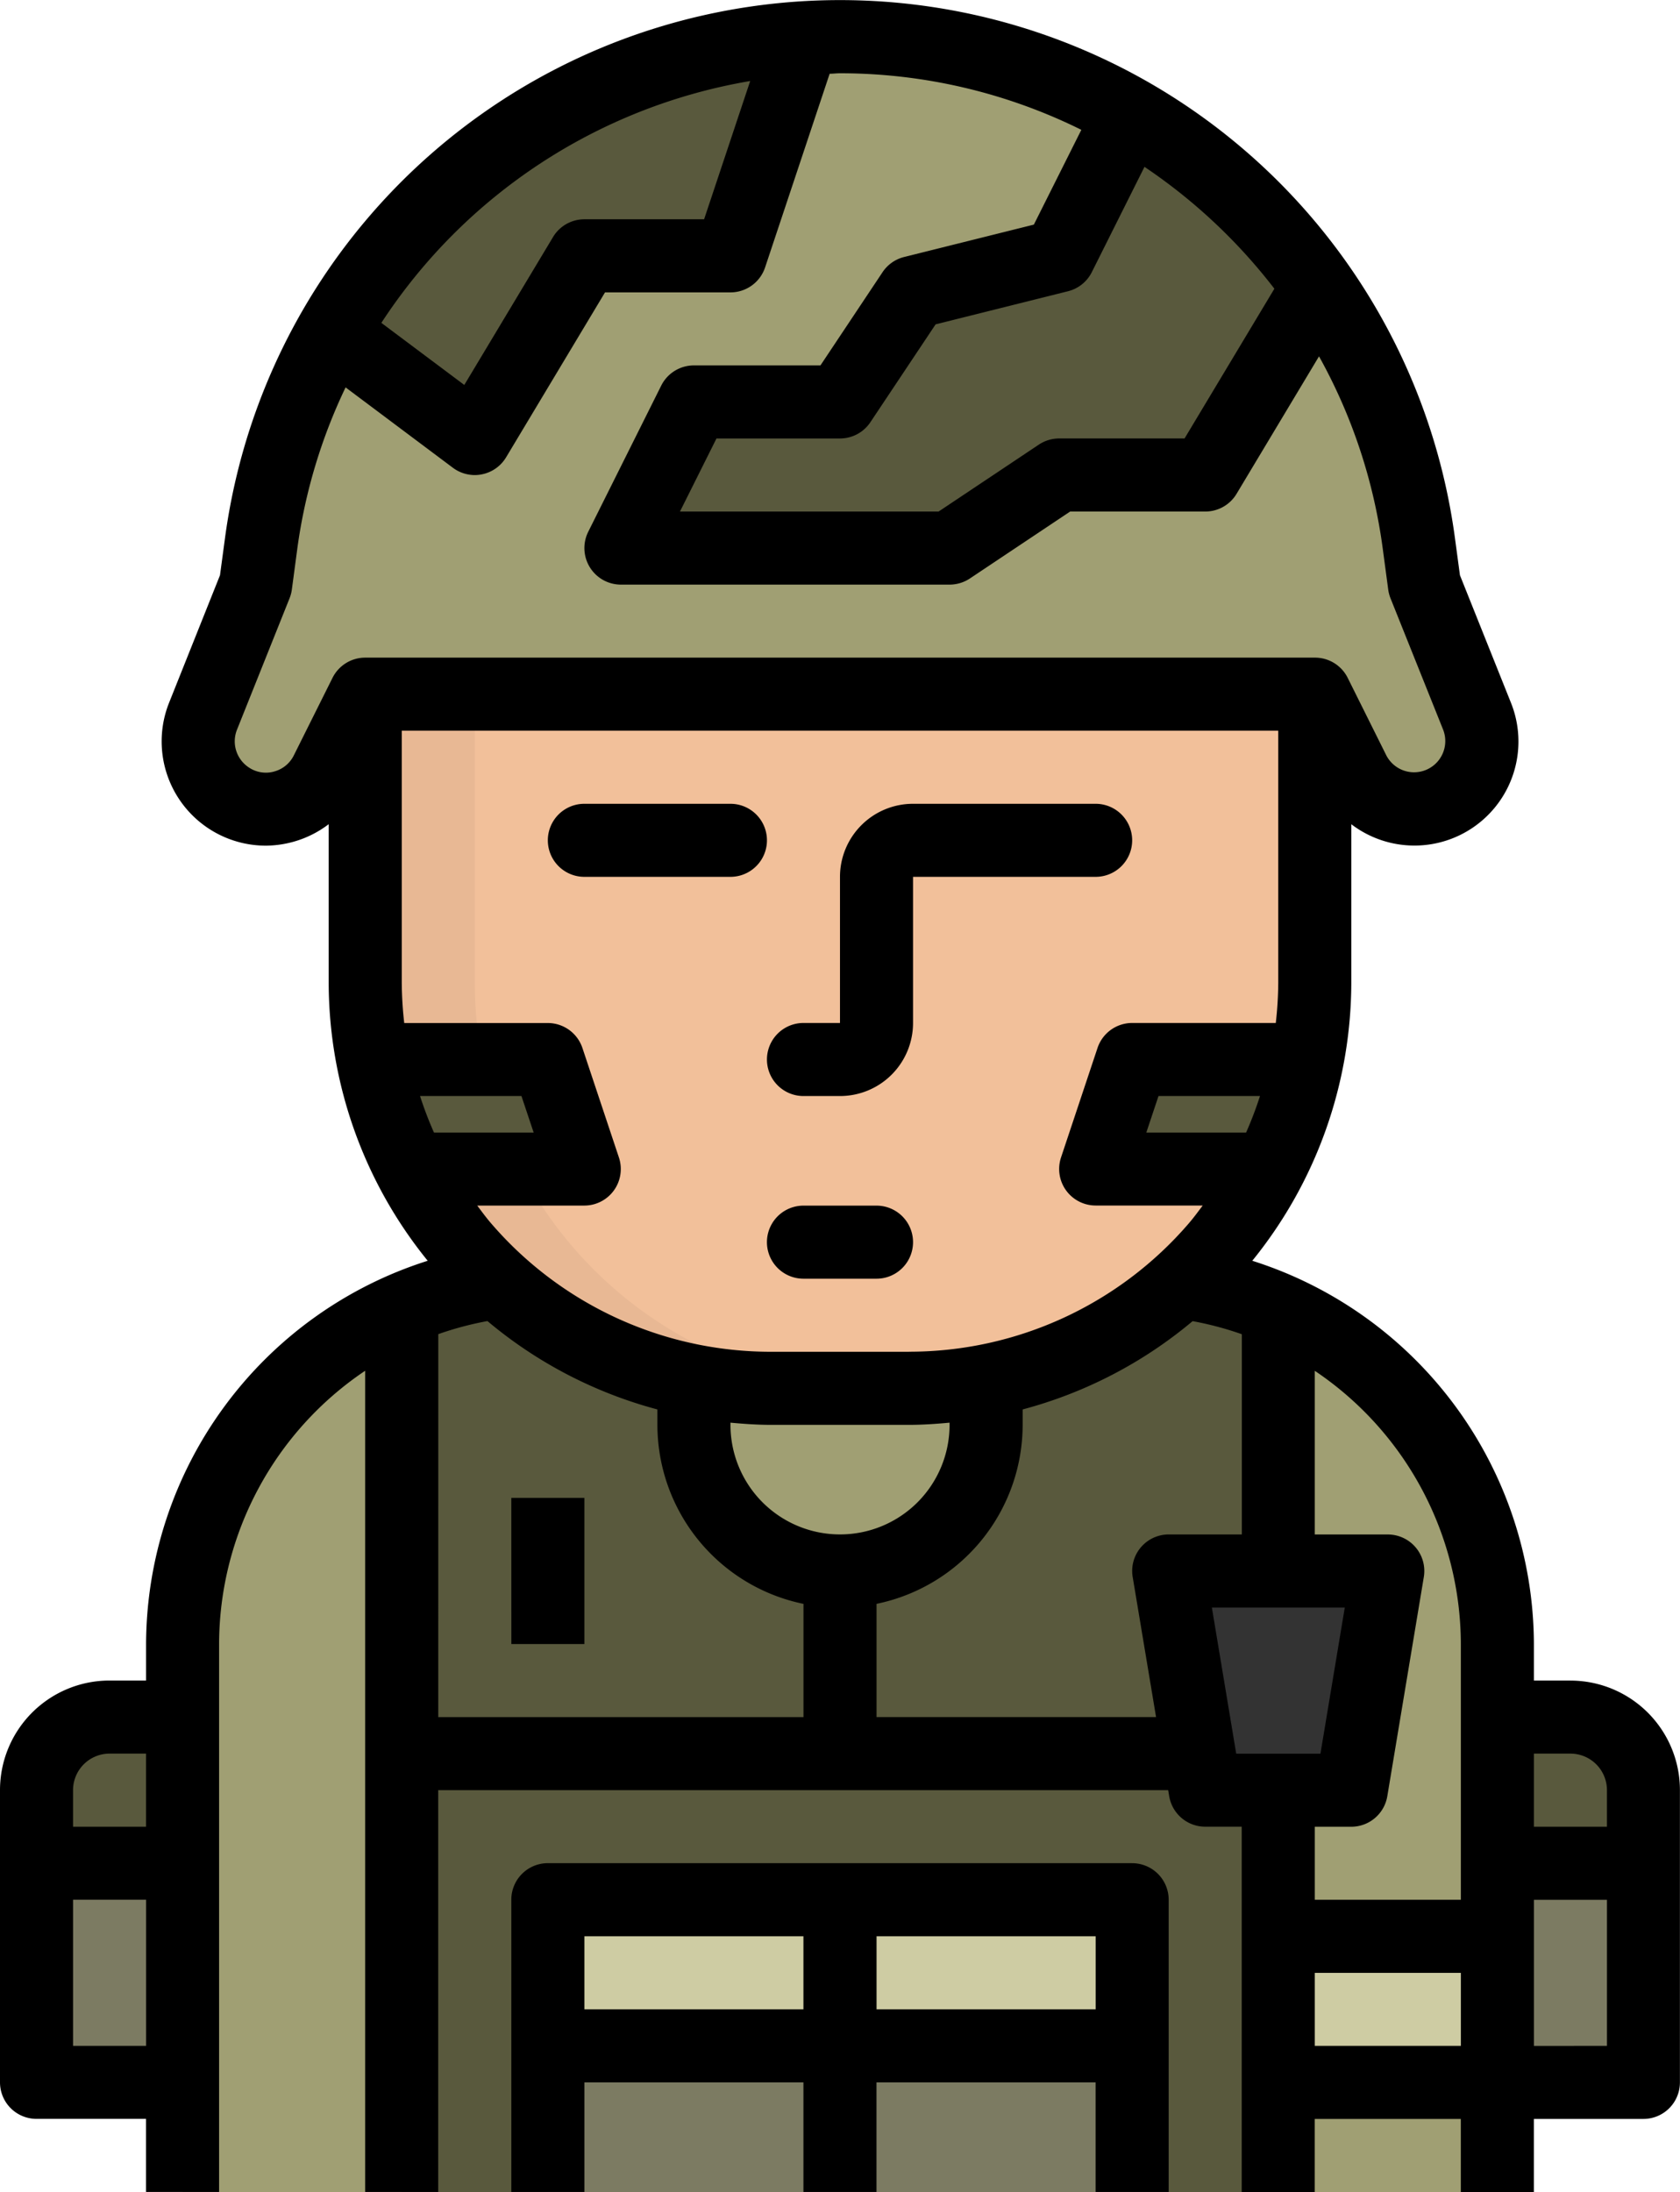 <svg xmlns="http://www.w3.org/2000/svg" width="136.516" height="178.072" viewBox="0 0 136.516 178.072"><g transform="translate(0 -0.001)"><path d="M42.664,373.394V328.879a29.676,29.676,0,0,1,25.582-29.4h55.675a29.679,29.679,0,0,1,25.582,29.4v44.515" transform="translate(-27.826 -195.322)" fill="#a09f73"/><path d="M101.639,299.48a29.477,29.477,0,0,0-7.775,2.193v71.721h71.225V301.673a29.506,29.506,0,0,0-7.775-2.193H141.347v11.591a11.871,11.871,0,0,1-23.743,0V299.48Zm0,0" transform="translate(-61.218 -195.322)" fill="#59593d"/><path d="M162.489,153.617V180a32.972,32.972,0,0,1-32.971,32.971H118.3A32.975,32.975,0,0,1,85.328,180V153.617Zm0,0" transform="translate(-55.651 -100.189)" fill="#f2c09a"/><path d="M102.171,179.2a32.962,32.962,0,0,1-7.938-21.457V119.485h-8.9v38.253A32.974,32.974,0,0,0,118.3,190.709h8.9A32.96,32.96,0,0,1,102.171,179.2Zm0,0" transform="translate(-55.651 -77.928)" fill="#e8b894"/><path d="M14.467,401.07H20.4v29.678H8.531V407.006A5.935,5.935,0,0,1,14.467,401.07Zm0,0" transform="translate(-5.564 -261.579)" fill="#7c7b62"/><path d="M298.652,452.27h17.807v11.871H298.652Zm0,0" transform="translate(-194.782 -294.972)" fill="#cecca3"/><g transform="translate(2.967 86.073)"><path d="M258.956,247.48l-2.967,8.9h14.076a32.829,32.829,0,0,0,3.112-8.9Zm0,0" transform="translate(-169.924 -247.48)" fill="#59593d"/><path d="M101.326,247.48l2.968,8.9H90.218a32.737,32.737,0,0,1-3.113-8.9Zm0,0" transform="translate(-59.778 -247.48)" fill="#59593d"/><path d="M20.4,401.07H14.467a5.935,5.935,0,0,0-5.936,5.936v5.936H20.4Zm0,0" transform="translate(-8.531 -347.652)" fill="#59593d"/></g><path d="M361.721,430.748h-11.87V401.07h5.934a5.936,5.936,0,0,1,5.936,5.936Zm0,0" transform="translate(-228.174 -261.579)" fill="#7c7b62"/><path d="M349.849,401.07h5.934a5.935,5.935,0,0,1,5.936,5.936v5.936H349.848V401.07Zm0,0" transform="translate(-228.172 -261.579)" fill="#59593d"/><path d="M127.992,443.738h23.743v11.87H127.992Zm0,0" transform="translate(-83.477 -289.407)" fill="#cecca3"/><path d="M127.992,477.867h23.743v11.871H127.992Zm0,0" transform="translate(-83.477 -311.666)" fill="#7c7b62"/><path d="M196.258,443.738H220v11.87H196.258Zm0,0" transform="translate(-128 -289.407)" fill="#cecca3"/><path d="M196.258,477.867H220v11.871H196.258Zm0,0" transform="translate(-128 -311.666)" fill="#7c7b62"/><path d="M287.893,384.747H276.022l-2.967-17.805H290.86Zm0,0" transform="translate(-178.087 -239.32)" fill="#333"/><path d="M145.493,49.742l.446,3.333,4.277,10.684a5.5,5.5,0,0,1-9.695,5.091,5.335,5.335,0,0,1-.34-.586l-3.146-6.286H59.874l-3.145,6.3a5.5,5.5,0,0,1-10.034-4.505l4.277-10.693.446-3.333a47.454,47.454,0,0,1,94.076,0Zm0,0" transform="translate(-30.197 -5.582)" fill="#a09f73"/><path d="M98.187,26.624h11.871l5.887-17.667a47.422,47.422,0,0,0-38.2,23.848l11.542,8.657Zm0,0" transform="translate(-50.703 -5.841)" fill="#59593d"/><path d="M168.8,41.14l-5.936,8.9H150.994l-5.936,11.871h26.71l8.9-5.936h11.871l8.681-16.026a47.576,47.576,0,0,0-14.8-13.29l-5.755,11.509Zm0,0" transform="translate(-94.608 -17.39)" fill="#59593d"/><path d="M188.094,281.609h-5.936a2.968,2.968,0,0,0,0,5.936h5.936a2.968,2.968,0,1,0,0-5.936Zm0,0" transform="translate(-116.869 -183.666)"/><path d="M169.912,435.2H122.429a2.967,2.967,0,0,0-2.967,2.967v23.742H125.4v-8.9H143.2v8.9h5.936v-8.9h17.807v8.9h5.936V438.172a2.968,2.968,0,0,0-2.969-2.969ZM125.4,447.074v-5.936H143.2v5.936Zm23.741,0v-5.936h17.807v5.936Zm0,0" transform="translate(-77.913 -283.841)"/><path d="M119.461,349.875H125.4v11.871h-5.936Zm0,0" transform="translate(-77.913 -228.189)"/><path d="M127.611,136.524h-2.967v-2.967a32.776,32.776,0,0,0-22.884-31.135,35.936,35.936,0,0,0,8.046-22.608V66.958a8.452,8.452,0,0,0,12.969-9.877l-4.14-10.348-.4-2.968a50.422,50.422,0,0,0-99.959,0l-.4,2.968L13.744,57.078A8.471,8.471,0,0,0,21.608,68.7a8.585,8.585,0,0,0,2.175-.3,8.474,8.474,0,0,0,2.926-1.444V79.814a35.936,35.936,0,0,0,8.045,22.608,32.776,32.776,0,0,0-22.884,31.133v2.968H8.9a8.9,8.9,0,0,0-8.9,8.9v23.742a2.967,2.967,0,0,0,2.967,2.967h8.9v5.936h5.936V133.557a26.817,26.817,0,0,1,11.87-22.2v66.712h5.936V145.427H94.925l.083.488a2.968,2.968,0,0,0,2.926,2.481H100.9v29.677h5.934v-5.936h11.871v5.936h5.936v-5.936h8.9a2.968,2.968,0,0,0,2.969-2.967V145.427a8.9,8.9,0,0,0-8.9-8.9ZM8.9,142.46h2.968V148.4H5.936v-2.969A2.967,2.967,0,0,1,8.9,142.46ZM5.936,166.2v-11.87h5.936V166.2ZM127.612,142.46a2.968,2.968,0,0,1,2.968,2.967V148.4h-5.936V142.46ZM68.258,124.653a8.9,8.9,0,0,1-8.9-8.9v-.178c1.091.1,2.186.178,3.293.178H73.866c1.107,0,2.2-.077,3.295-.178v.178a8.9,8.9,0,0,1-8.9,8.9Zm5.608-14.838H62.649A29.973,29.973,0,0,1,39.869,99.338c-.386-.451-.734-.927-1.09-1.4h8.7a2.967,2.967,0,0,0,2.816-3.9l-2.967-8.9a2.97,2.97,0,0,0-2.816-2.03H32.847a30.62,30.62,0,0,1-.2-3.29V59.363H103.87V79.814a30.273,30.273,0,0,1-.2,3.29H92a2.97,2.97,0,0,0-2.816,2.03l-2.967,8.9a2.967,2.967,0,0,0,2.816,3.9h8.7c-.356.469-.7.944-1.09,1.4a29.974,29.974,0,0,1-22.781,10.476ZM34.129,89.04h8.244l.992,2.967h-8.1a29.972,29.972,0,0,1-1.133-2.967Zm68.258,0a30.428,30.428,0,0,1-1.13,2.967H93.149l.99-2.967Zm1.17-65.587-7.3,12.167H86.065a2.985,2.985,0,0,0-1.648.5l-8.146,5.437H55.254l2.967-5.936H68.258A2.965,2.965,0,0,0,70.727,34.3l5.3-7.95,10.757-2.689A2.968,2.968,0,0,0,88.72,22.11L93,13.556a44.98,44.98,0,0,1,10.556,9.9ZM60.96,6.583,57.215,17.815H47.484a2.967,2.967,0,0,0-2.543,1.439L37.729,31.274l-6.74-5.044A44.7,44.7,0,0,1,60.96,6.583Zm-38.7,56.1a2.482,2.482,0,0,1-2.057-.348,2.542,2.542,0,0,1-.946-3.054l4.275-10.684a3.029,3.029,0,0,0,.185-.709l.444-3.333a44.073,44.073,0,0,1,3.921-13.084L36.8,38a2.973,2.973,0,0,0,1.781.594,2.869,2.869,0,0,0,.569-.057,2.967,2.967,0,0,0,1.974-1.383l8.039-13.4H59.355a2.967,2.967,0,0,0,2.816-2.03L67.416,5.992c.3,0,.56-.039.842-.039a44.179,44.179,0,0,1,19.611,4.595l-3.858,7.7L73.463,20.88a2.967,2.967,0,0,0-1.747,1.232L66.67,29.685H56.387a2.97,2.97,0,0,0-2.656,1.641L47.8,43.2a2.969,2.969,0,0,0,2.656,4.294h26.71a2.988,2.988,0,0,0,1.648-.5l8.146-5.437h10.98a2.965,2.965,0,0,0,2.543-1.44l6.7-11.168a44.089,44.089,0,0,1,5.175,15.6l.446,3.333a3.044,3.044,0,0,0,.183.709l4.28,10.684a2.537,2.537,0,0,1-4.623,2.077l-3.132-6.286a2.964,2.964,0,0,0-2.671-1.64H29.677a2.966,2.966,0,0,0-2.656,1.64l-3.145,6.3a2.5,2.5,0,0,1-1.618,1.315Zm13.355,45.7a26.181,26.181,0,0,1,3.994-1.062A35.782,35.782,0,0,0,53.42,114.5v1.253a14.865,14.865,0,0,0,11.87,14.542v9.2H35.613Zm35.613,31.11v-9.2A14.866,14.866,0,0,0,83.1,115.75V114.5a35.793,35.793,0,0,0,13.811-7.173,26.358,26.358,0,0,1,4,1.062v16.266H94.968A2.969,2.969,0,0,0,92,127.622a2.91,2.91,0,0,0,.041.485l1.9,11.384Zm27.248-8.9h10.8l-1.977,11.871h-6.845ZM109.806,148.4a2.968,2.968,0,0,0,2.926-2.482l2.967-17.806a2.967,2.967,0,0,0-2.44-3.414,2.924,2.924,0,0,0-.486-.041h-5.936V111.36a26.817,26.817,0,0,1,11.871,22.2v20.775H106.838V148.4Zm-2.968,11.87h11.871V166.2H106.838Zm17.807,5.936v-11.87h5.936V166.2Zm0,0" transform="translate(0 0)"/><path d="M142.832,187.75H130.961a2.967,2.967,0,1,0,0,5.934h11.871a2.967,2.967,0,0,0,0-5.934Zm0,0" transform="translate(-83.477 -122.451)"/><path d="M208.869,190.717a2.967,2.967,0,0,0-2.967-2.967H191.063a5.935,5.935,0,0,0-5.936,5.934v11.871H182.16a2.968,2.968,0,1,0,0,5.936h2.967a5.935,5.935,0,0,0,5.936-5.936V193.684H205.9A2.967,2.967,0,0,0,208.869,190.717Zm0,0" transform="translate(-116.87 -122.451)"/></g></svg>
